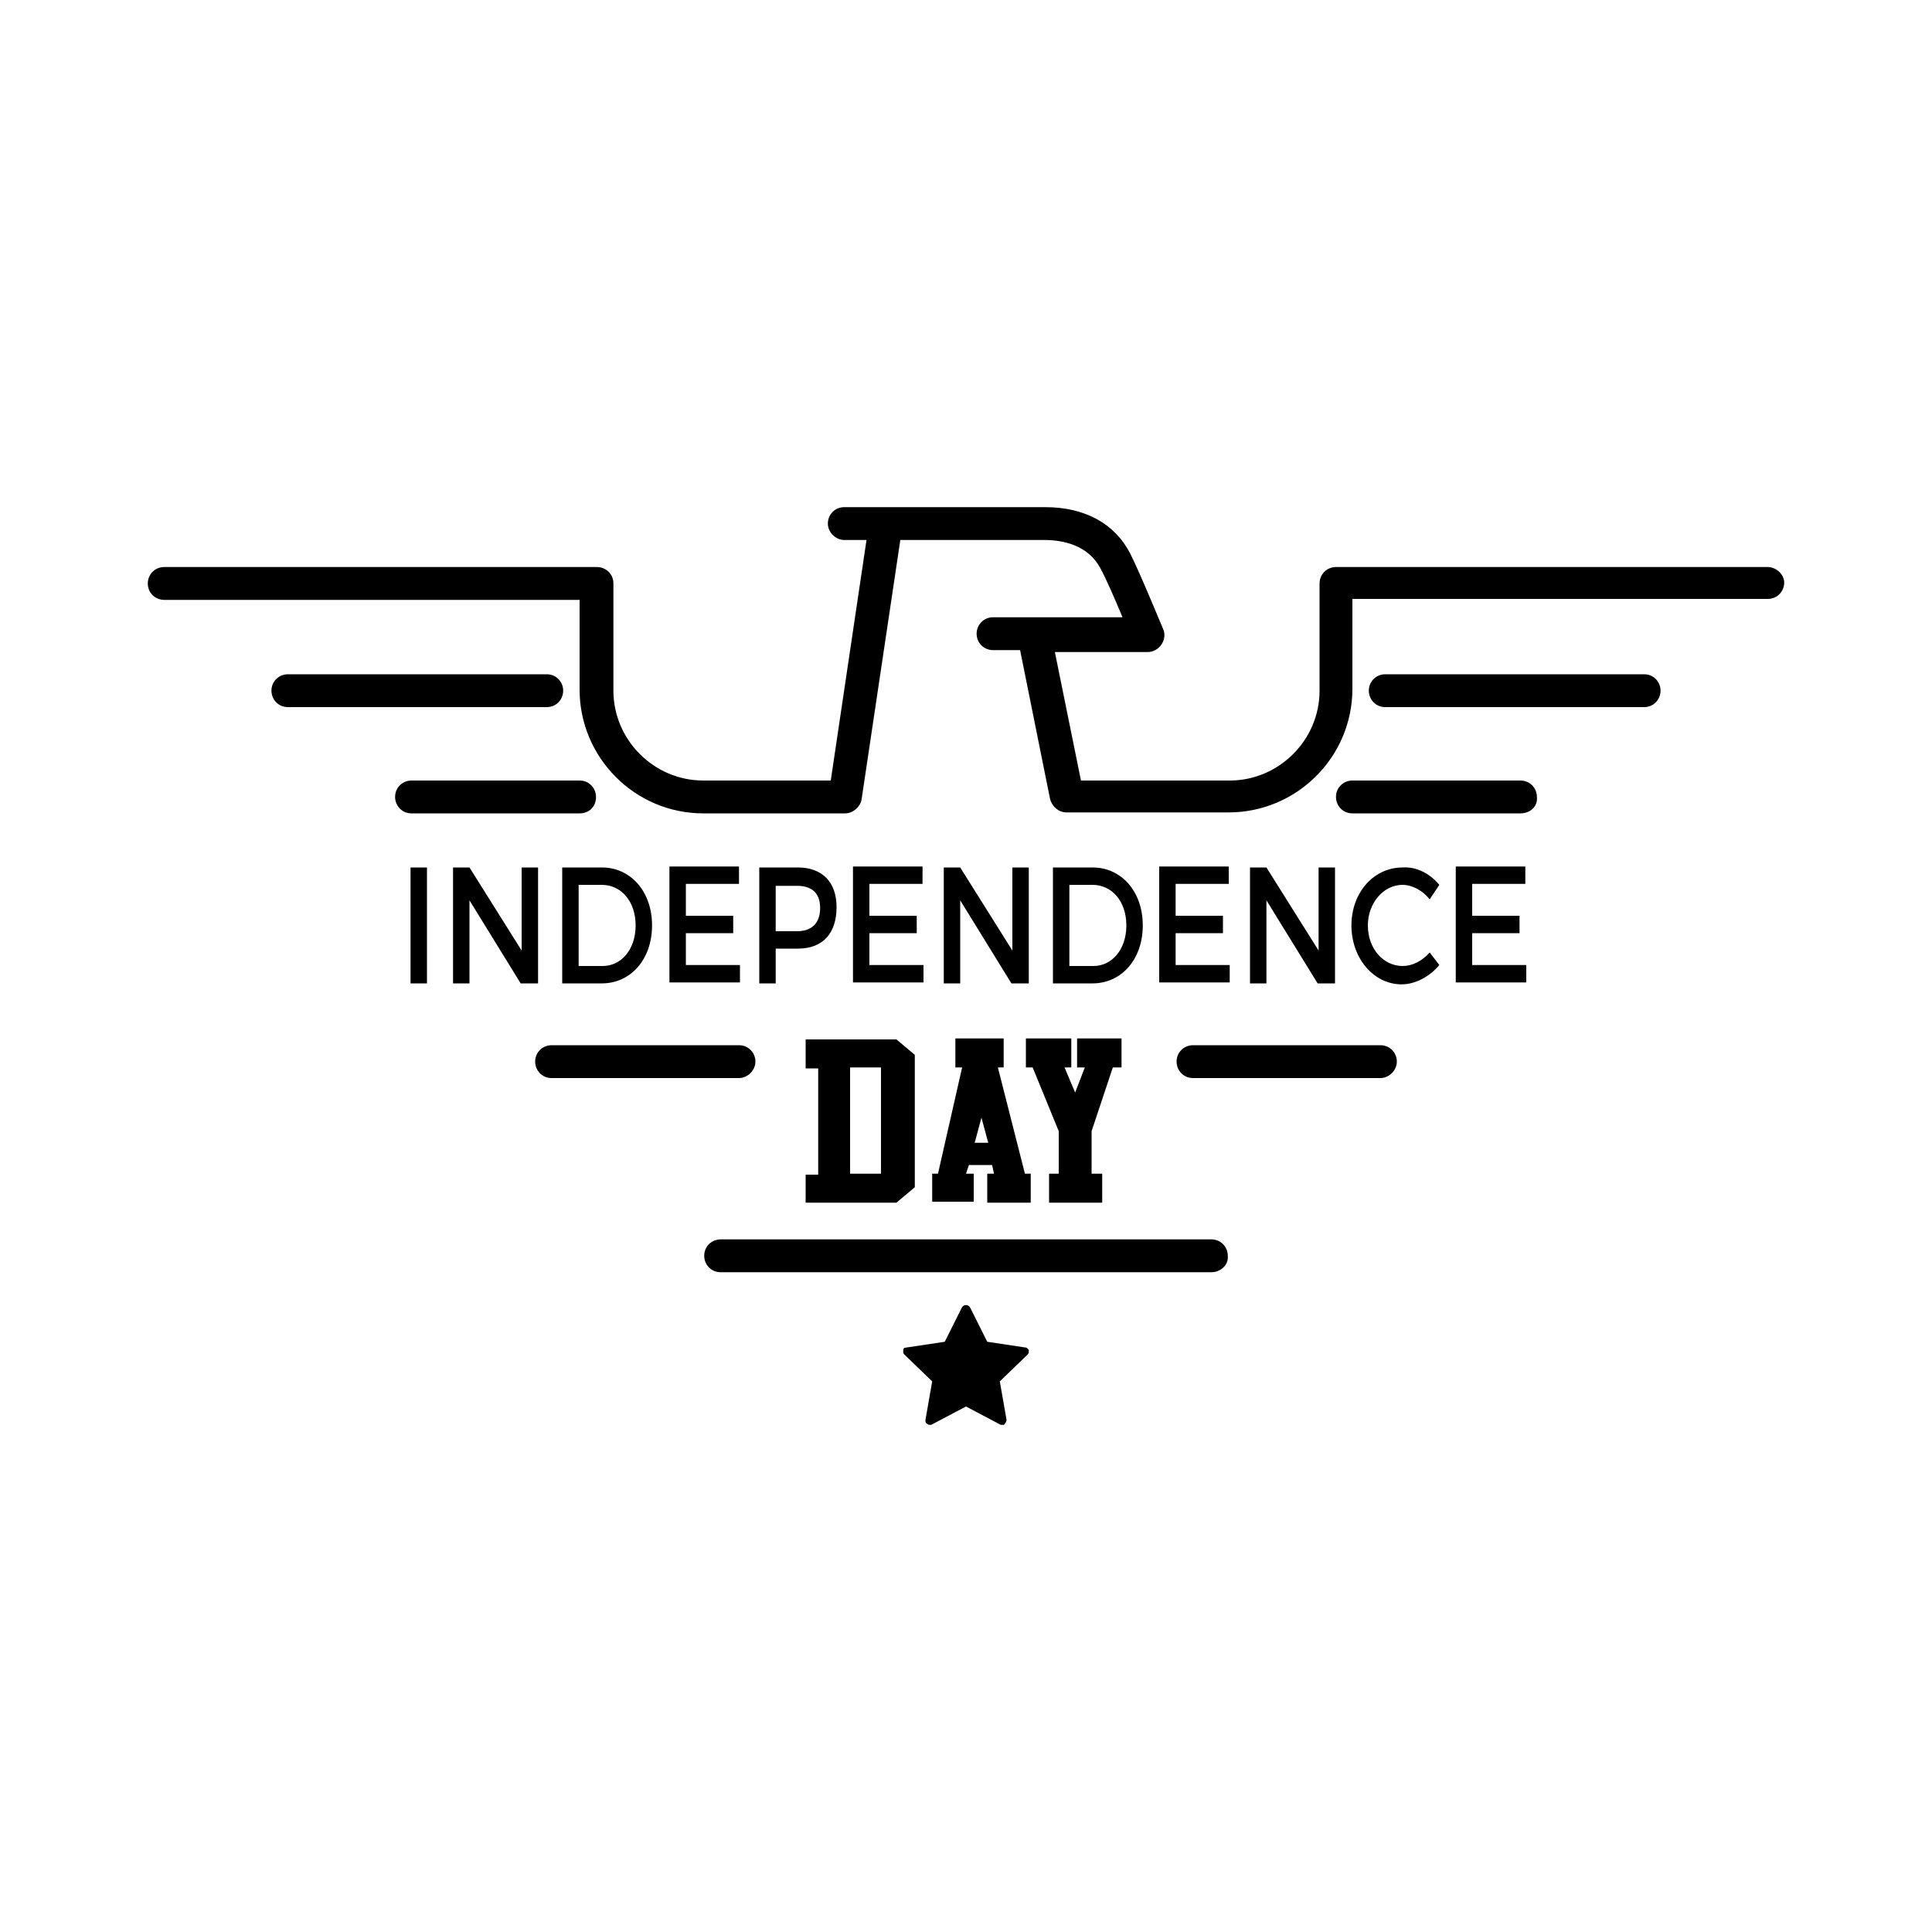<svg xmlns="http://www.w3.org/2000/svg" viewBox="0 0 200 200"><path d="M106.5 139.8c0-.1-.2-.3-.3-.3l-4-.6-1.8-3.6c-.1-.1-.2-.2-.4-.2s-.3.1-.4.2l-1.8 3.6-4 .6c-.2 0-.3.1-.3.3 0 .2 0 .3.1.4l2.9 2.8-.7 4c0 .2 0 .3.2.4.1.1.2.1.2.1h.2l3.6-1.9 3.6 1.9h.2c.1 0 .2 0 .2-.1.1-.1.2-.3.2-.4l-.7-4 2.9-2.8c.1-.1.1-.2.1-.4z"/><path d="M125.4 131.7H74.6c-1 0-1.7-.8-1.7-1.7 0-1 .8-1.7 1.7-1.7h50.8c1 0 1.7.8 1.7 1.7.1.9-.7 1.7-1.7 1.7zM142.9 111.6h-19.4c-1 0-1.7-.8-1.7-1.7 0-1 .8-1.7 1.7-1.7h19.4c1 0 1.7.8 1.7 1.7 0 .9-.8 1.7-1.7 1.7z"/><g><path d="M92.8 124.5h-9.4v-2.9h1.3v-11h-1.3v-3h9.4l1.9 1.6v13.7l-1.9 1.6zm-1.6-14H88v11h3.2v-11zM101 124.4h-4.5v-2.9h.6l2.5-11h-.7v-3h5v3h-.6l2.8 11h.6v3h-4.5v-3h.7l-.2-.9h-2.4l-.3.9h.8v2.9zm1.3-6.1l-.7-2.6-.7 2.6h1.4zM113 117.1v4.4h1.1v3h-5.5v-3h1v-4.4l-2.7-6.6h-.7v-3h4.7v3h-.7l1.1 2.6 1-2.6h-.8v-3h4.6v3h-.9l-2.2 6.6z"/></g><path d="M76.5 111.6H57.1c-1 0-1.7-.8-1.7-1.7 0-1 .8-1.7 1.7-1.7h19.4c1 0 1.7.8 1.7 1.7 0 .9-.8 1.7-1.7 1.7z"/><g><path d="M42.5 101.8v-12h1.7v12h-1.7zM53.9 101.8l-5.3-8.6v8.6h-1.7v-12h1.7l5.4 8.6v-8.6h1.7v12h-1.8zM62.3 89.8c3 0 5.2 2.5 5.2 6s-2.2 6-5.2 6h-4.1v-12h4.1zM59.9 100h2.5c1.9 0 3.4-1.7 3.4-4.2s-1.5-4.2-3.5-4.2h-2.4v8.4zM71 91.6v3.2h4.9v1.8H71v3.3h5.6v1.8h-7.3v-12h7.2v1.8H71zM82.6 89.8c2.5 0 4 1.5 4 4.1 0 2.7-1.4 4.3-4 4.3h-2.3v3.6h-1.7v-12h4zm-2.3 6.6h2.2c1.5 0 2.4-.8 2.4-2.4 0-1.6-.9-2.3-2.4-2.3h-2.2v4.7zM90 91.6v3.2h4.9v1.8H90v3.3h5.6v1.8h-7.3v-12h7.2v1.8H90zM104.7 101.8l-5.3-8.6v8.6h-1.7v-12h1.7l5.4 8.6v-8.6h1.7v12h-1.8zM113.1 89.8c3 0 5.2 2.5 5.2 6s-2.2 6-5.2 6H109v-12h4.1zm-2.4 10.2h2.5c1.9 0 3.4-1.7 3.4-4.2s-1.5-4.2-3.5-4.2h-2.4v8.4zM121.7 91.6v3.2h4.9v1.8h-4.9v3.3h5.6v1.8H120v-12h7.2v1.8h-5.5zM136.4 101.8l-5.3-8.6v8.6h-1.7v-12h1.7l5.4 8.6v-8.6h1.7v12h-1.8zM149 91.6l-1 1.5c-.7-.9-1.8-1.5-2.8-1.5-2 0-3.6 1.9-3.6 4.2 0 2.4 1.6 4.2 3.6 4.2 1 0 2-.5 2.8-1.4l1 1.3c-1 1.2-2.5 2-3.9 2-2.9 0-5.2-2.7-5.2-6.1 0-3.4 2.3-6 5.3-6 1.4-.1 2.8.6 3.8 1.8zM152.4 91.6v3.2h4.9v1.8h-4.9v3.3h5.6v1.8h-7.3v-12h7.2v1.8h-5.5z"/></g><path d="M60 84.2H42.6c-1 0-1.7-.8-1.7-1.7 0-1 .8-1.7 1.7-1.7H60c1 0 1.7.8 1.7 1.7 0 1-.7 1.7-1.7 1.7zM56.6 73.2H29.8c-1 0-1.7-.8-1.7-1.7 0-1 .8-1.7 1.7-1.7h26.8c1 0 1.7.8 1.7 1.7 0 .9-.7 1.7-1.7 1.7zM157.4 84.2H140c-1 0-1.7-.8-1.7-1.7 0-1 .8-1.7 1.7-1.7h17.4c1 0 1.7.8 1.7 1.7.1 1-.7 1.7-1.7 1.7zM170.2 73.2h-26.8c-1 0-1.7-.8-1.7-1.7 0-1 .8-1.7 1.7-1.7h26.8c1 0 1.7.8 1.7 1.7 0 .9-.7 1.7-1.7 1.7z"/><path d="M183 58.7h-44.7c-1 0-1.7.8-1.7 1.7v11.1c0 5.1-4.2 9.3-9.3 9.3h-15.4l-2.7-13.3h9.6c1.2 0 2.1-1.3 1.6-2.4-.1-.2-2.3-5.6-3.4-7.8-1.6-3.1-4.7-4.8-8.8-4.8H87.4c-1 0-1.7.8-1.7 1.7s.8 1.7 1.7 1.7h2.3L86 80.8H72.8c-5.1 0-9.3-4.2-9.3-9.3V60.4c0-1-.8-1.7-1.7-1.7H17c-1 0-1.7.8-1.7 1.7 0 1 .8 1.7 1.7 1.7h43v9.3c0 7 5.7 12.8 12.8 12.8h14.7c.8 0 1.6-.7 1.7-1.5l4-26.8h14.9c1.9 0 4.5.5 5.8 2.9.6 1.1 1.6 3.4 2.3 5.1h-13.4c-1 0-1.7.8-1.7 1.7 0 1 .8 1.7 1.7 1.7h2.8l3.1 15.4c.2.8.9 1.4 1.7 1.4h16.8c7 0 12.8-5.7 12.8-12.8V62h43c1 0 1.7-.8 1.7-1.7 0-.8-.8-1.6-1.7-1.6z"/></svg>